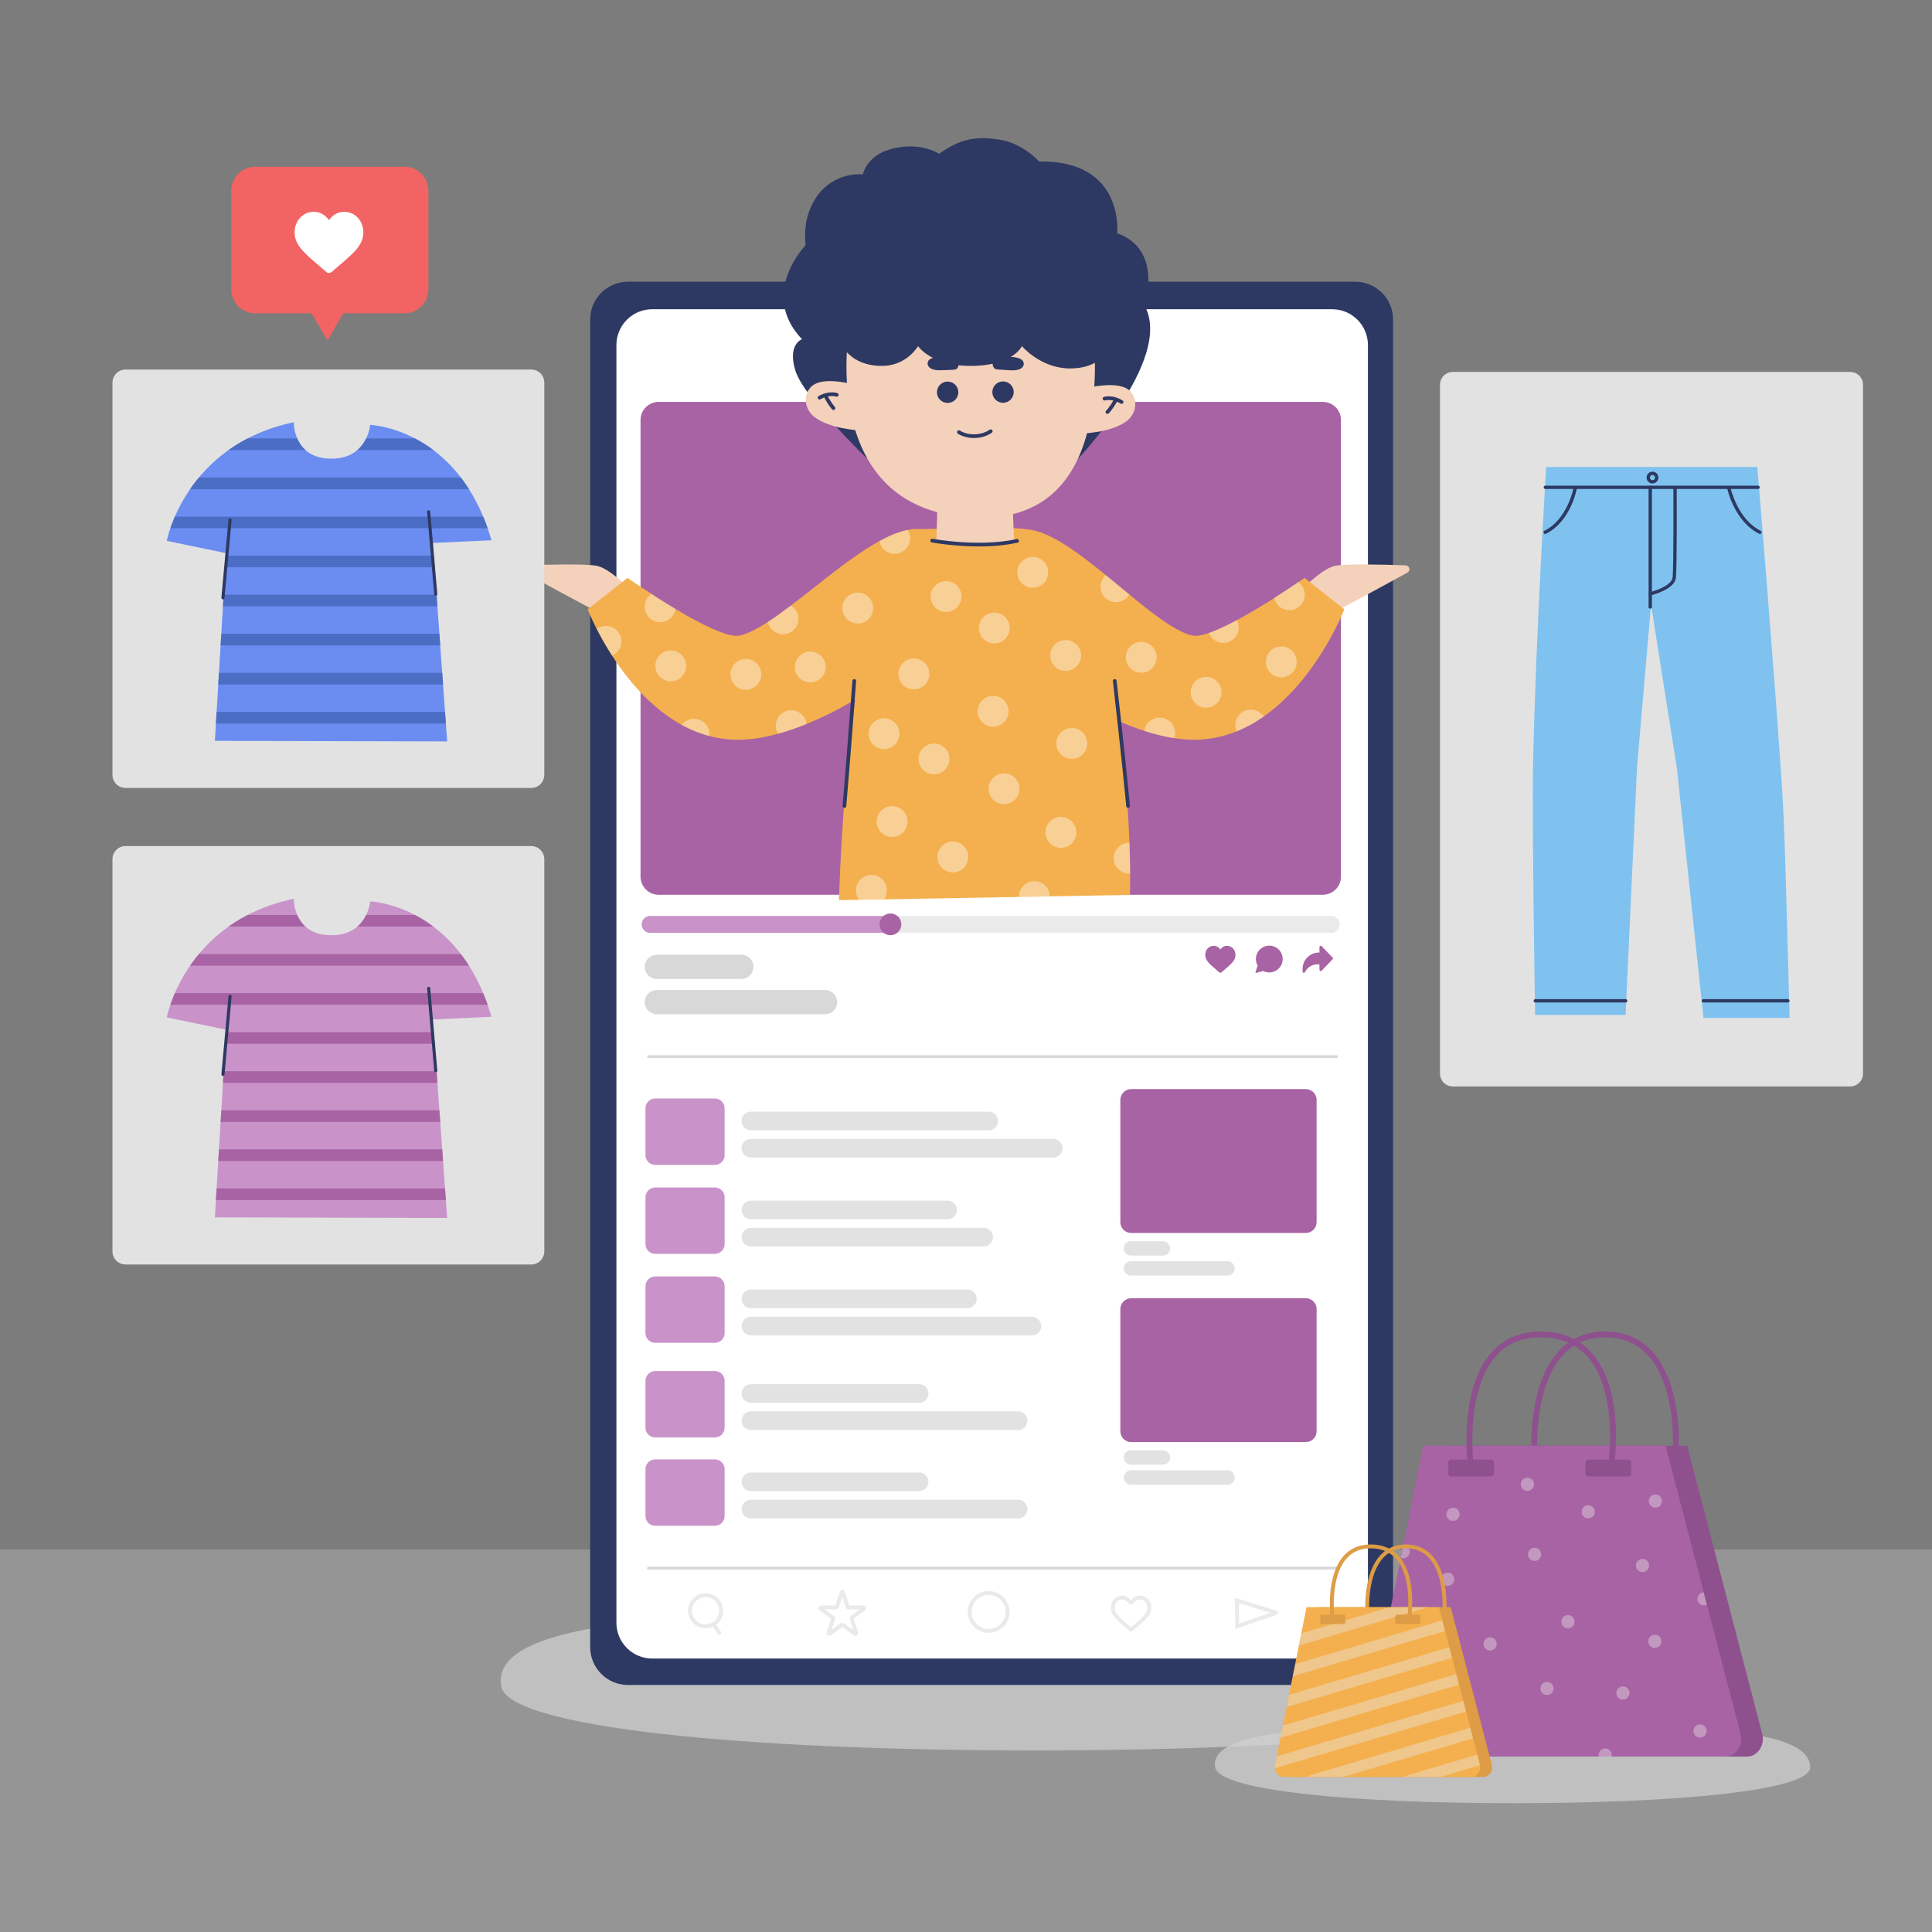 <?xml version="1.0" encoding="utf-8"?>
<!-- Generator: Adobe Illustrator 27.5.0, SVG Export Plug-In . SVG Version: 6.00 Build 0)  -->
<svg version="1.1" xmlns="http://www.w3.org/2000/svg" xmlns:xlink="http://www.w3.org/1999/xlink" x="0px" y="0px"
	 viewBox="0 0 500 500" style="enable-background:new 0 0 500 500;" xml:space="preserve">
<rect x="0" y="0" width="500" height="500" fill="#333333" stroke="none"/>
<g id="BACKGROUND">
	<rect style="opacity:0.4;fill:#E8E8E8;" width="500" height="500"/>
</g>
<g id="OBJECTS">
	<g>
		<g style="opacity:0.3;">
			<rect y="401" style="fill:#D1D1D1;" width="500" height="99"/>
		</g>
		<g>
			<g>
				<g>
					<polygon style="fill:#F26363;" points="79.584,79.295 84.768,88.154 90.064,78.921 					"/>
				</g>
				<g>
					<path style="fill:#F26363;" d="M104.695,81.079h-38.67c-3.411,0-6.177-2.765-6.177-6.177V49.333
						c0-3.411,2.765-6.177,6.177-6.177h38.67c3.411,0,6.177,2.765,6.177,6.177v25.569C110.871,78.313,108.106,81.079,104.695,81.079
						z"/>
				</g>
				<g>
					<path style="fill:#FFFFFF;" d="M92.623,56.366c-0.921-0.999-2.185-1.549-3.559-1.549c-1.027,0-1.968,0.325-2.796,0.965
						c-0.418,0.323-0.797,0.719-1.13,1.18c-0.334-0.461-0.712-0.857-1.13-1.18c-0.828-0.64-1.769-0.965-2.796-0.965
						c-1.374,0-2.638,0.55-3.559,1.549c-0.91,0.987-1.411,2.336-1.411,3.798c0,1.505,0.561,2.882,1.765,4.335
						c1.077,1.299,2.625,2.619,4.417,4.146c0.612,0.522,1.306,1.113,2.026,1.743c0.19,0.167,0.434,0.258,0.688,0.258
						c0.253,0,0.497-0.092,0.688-0.258c0.72-0.63,1.415-1.222,2.027-1.743c1.792-1.527,3.34-2.846,4.417-4.146
						c1.204-1.453,1.765-2.83,1.765-4.335C94.035,58.702,93.533,57.353,92.623,56.366z"/>
				</g>
			</g>
			<g>
				<g style="opacity:0.72;">
					<path style="fill:#D1D1D1;" d="M405.551,436.389c0,10.75-61.751,16.616-137.925,16.616c-76.174,0-136.109-6.02-137.925-16.616
						c-3.337-19.465,61.751-19.465,137.925-19.465C343.8,416.924,405.551,416.924,405.551,436.389z"/>
				</g>
				<g>
					<g>
						<g>
							<g>
								<path style="fill:#2D3962;" d="M350.743,436.067H162.519c-5.402,0-9.782-4.38-9.782-9.782V82.69
									c0-5.402,4.38-9.782,9.782-9.782h188.223c5.402,0,9.782,4.38,9.782,9.782v343.596
									C360.525,431.688,356.145,436.067,350.743,436.067z"/>
							</g>
							<g>
								<path style="fill:#FFFFFF;" d="M344.743,429.232H168.802c-5.123,0-9.276-4.153-9.276-9.276V89.303
									c0-5.123,4.153-9.276,9.276-9.276h175.942c5.123,0,9.276,4.153,9.276,9.276v330.652
									C354.02,425.078,349.867,429.232,344.743,429.232z"/>
							</g>
						</g>
						<g>
							<g>
								<path style="fill:#EAEAEA;" d="M344.52,241.429H168.26c-1.21,0-2.19-0.981-2.19-2.19l0,0c0-1.21,0.981-2.19,2.19-2.19
									H344.52c1.21,0,2.19,0.981,2.19,2.19l0,0C346.71,240.448,345.729,241.429,344.52,241.429z"/>
							</g>
							<g>
								<path style="fill:#C993C9;" d="M231.281,241.429H168.26c-1.21,0-2.19-0.981-2.19-2.19l0,0c0-1.21,0.981-2.19,2.19-2.19
									h62.811L231.281,241.429z"/>
							</g>
							<g>
								<path style="fill:#A863A4;" d="M233.262,239.218c0,1.556-1.261,2.817-2.817,2.817s-2.817-1.261-2.817-2.817
									c0-1.556,1.261-2.817,2.817-2.817S233.262,237.662,233.262,239.218z"/>
							</g>
						</g>
						<g>
							<g>
								<path style="fill:#D8D8D8;" d="M191.872,253.341h-21.886c-1.728,0-3.129-1.401-3.129-3.129l0,0
									c0-1.728,1.401-3.129,3.129-3.129h21.886c1.728,0,3.129,1.401,3.129,3.129l0,0C195,251.94,193.6,253.341,191.872,253.341z"
									/>
							</g>
							<g>
								<path style="fill:#D8D8D8;" d="M213.527,262.486h-43.541c-1.728,0-3.129-1.401-3.129-3.129l0,0
									c0-1.728,1.401-3.129,3.129-3.129h43.541c1.728,0,3.129,1.401,3.129,3.129l0,0
									C216.655,261.085,215.255,262.486,213.527,262.486z"/>
							</g>
						</g>
						<g>
							<g>
								<g>
									<path style="fill:#C993C9;" d="M185.002,301.48h-15.424c-1.397,0-2.529-1.132-2.529-2.529v-12.128
										c0-1.397,1.132-2.529,2.529-2.529h15.424c1.397,0,2.529,1.132,2.529,2.529v12.128
										C187.531,300.347,186.399,301.48,185.002,301.48z"/>
								</g>
								<g>
									<path style="fill:#E2E2E2;" d="M255.89,292.518h-61.567c-1.332,0-2.412-1.08-2.412-2.412v0c0-1.332,1.08-2.412,2.412-2.412
										h61.567c1.332,0,2.412,1.08,2.412,2.412v0C258.302,291.438,257.222,292.518,255.89,292.518z"/>
								</g>
								<g>
									<path style="fill:#E2E2E2;" d="M272.583,299.567h-78.26c-1.332,0-2.412-1.08-2.412-2.412l0,0
										c0-1.332,1.08-2.412,2.412-2.412h78.26c1.332,0,2.412,1.08,2.412,2.412l0,0
										C274.995,298.487,273.915,299.567,272.583,299.567z"/>
								</g>
							</g>
							<g>
								<g>
									<path style="fill:#C993C9;" d="M185.002,324.502h-15.424c-1.397,0-2.529-1.132-2.529-2.529v-12.128
										c0-1.397,1.132-2.529,2.529-2.529h15.424c1.397,0,2.529,1.132,2.529,2.529v12.128
										C187.531,323.37,186.399,324.502,185.002,324.502z"/>
								</g>
								<g>
									<path style="fill:#E2E2E2;" d="M245.26,315.54h-50.937c-1.332,0-2.412-1.08-2.412-2.412l0,0
										c0-1.332,1.08-2.412,2.412-2.412h50.937c1.332,0,2.412,1.08,2.412,2.412l0,0C247.672,314.46,246.592,315.54,245.26,315.54z
										"/>
								</g>
								<g>
									<path style="fill:#E2E2E2;" d="M254.564,322.589h-60.241c-1.332,0-2.412-1.08-2.412-2.412l0,0
										c0-1.332,1.08-2.412,2.412-2.412h60.241c1.332,0,2.412,1.08,2.412,2.412l0,0
										C256.976,321.509,255.896,322.589,254.564,322.589z"/>
								</g>
							</g>
							<g>
								<g>
									<path style="fill:#C993C9;" d="M185.002,347.524h-15.424c-1.397,0-2.529-1.132-2.529-2.529v-12.128
										c0-1.397,1.132-2.529,2.529-2.529h15.424c1.397,0,2.529,1.132,2.529,2.529v12.128
										C187.531,346.392,186.399,347.524,185.002,347.524z"/>
								</g>
								<g>
									<path style="fill:#E2E2E2;" d="M250.353,338.562h-56.03c-1.332,0-2.412-1.08-2.412-2.412l0,0
										c0-1.332,1.08-2.412,2.412-2.412h56.03c1.332,0,2.412,1.08,2.412,2.412l0,0
										C252.765,337.482,251.685,338.562,250.353,338.562z"/>
								</g>
								<g>
									<path style="fill:#E2E2E2;" d="M267.046,345.611h-72.723c-1.332,0-2.412-1.08-2.412-2.412l0,0
										c0-1.332,1.08-2.412,2.412-2.412h72.723c1.332,0,2.412,1.08,2.412,2.412l0,0
										C269.458,344.532,268.378,345.611,267.046,345.611z"/>
								</g>
							</g>
							<g>
								<g>
									<path style="fill:#C993C9;" d="M185.002,372.008h-15.424c-1.397,0-2.529-1.132-2.529-2.529v-12.128
										c0-1.397,1.132-2.529,2.529-2.529h15.424c1.397,0,2.529,1.132,2.529,2.529v12.128
										C187.531,370.875,186.399,372.008,185.002,372.008z"/>
								</g>
								<g>
									<path style="fill:#E2E2E2;" d="M237.871,363.046h-43.548c-1.332,0-2.412-1.08-2.412-2.412l0,0
										c0-1.332,1.08-2.412,2.412-2.412h43.548c1.332,0,2.412,1.08,2.412,2.412l0,0
										C240.283,361.966,239.203,363.046,237.871,363.046z"/>
								</g>
								<g>
									<path style="fill:#E2E2E2;" d="M263.495,370.095h-69.172c-1.332,0-2.412-1.08-2.412-2.412l0,0
										c0-1.332,1.08-2.412,2.412-2.412h69.172c1.332,0,2.412,1.08,2.412,2.412l0,0
										C265.907,369.015,264.827,370.095,263.495,370.095z"/>
								</g>
							</g>
							<g>
								<g>
									<path style="fill:#C993C9;" d="M185.002,394.872h-15.424c-1.397,0-2.529-1.132-2.529-2.529v-12.128
										c0-1.397,1.132-2.529,2.529-2.529h15.424c1.397,0,2.529,1.132,2.529,2.529v12.128
										C187.531,393.74,186.399,394.872,185.002,394.872z"/>
								</g>
								<g>
									<path style="fill:#E2E2E2;" d="M237.871,385.91h-43.548c-1.332,0-2.412-1.08-2.412-2.412l0,0
										c0-1.332,1.08-2.412,2.412-2.412h43.548c1.332,0,2.412,1.08,2.412,2.412l0,0
										C240.283,384.831,239.203,385.91,237.871,385.91z"/>
								</g>
								<g>
									<path style="fill:#E2E2E2;" d="M263.495,392.96h-69.172c-1.332,0-2.412-1.08-2.412-2.412l0,0
										c0-1.332,1.08-2.412,2.412-2.412h69.172c1.332,0,2.412,1.08,2.412,2.412l0,0C265.907,391.88,264.827,392.96,263.495,392.96
										z"/>
								</g>
							</g>
						</g>
						<g>
							<g>
								<path style="fill:#A863A4;" d="M337.929,319.094h-45.175c-1.551,0-2.808-1.257-2.808-2.808v-31.622
									c0-1.551,1.257-2.808,2.808-2.808h45.175c1.551,0,2.808,1.257,2.808,2.808v31.622
									C340.737,317.837,339.48,319.094,337.929,319.094z"/>
							</g>
							<g>
								<path style="fill:#E2E2E2;" d="M300.967,324.948h-8.291c-1.027,0-1.86-0.833-1.86-1.86l0,0c0-1.027,0.833-1.86,1.86-1.86
									h8.291c1.027,0,1.86,0.833,1.86,1.86l0,0C302.827,324.116,301.994,324.948,300.967,324.948z"/>
							</g>
							<g>
								<path style="fill:#E2E2E2;" d="M317.684,330.126h-25.008c-1.027,0-1.86-0.833-1.86-1.86l0,0c0-1.027,0.833-1.86,1.86-1.86
									h25.008c1.027,0,1.86,0.833,1.86,1.86l0,0C319.544,329.293,318.711,330.126,317.684,330.126z"/>
							</g>
							<g>
								<path style="fill:#A863A4;" d="M337.929,373.216h-45.175c-1.551,0-2.808-1.257-2.808-2.808v-31.622
									c0-1.551,1.257-2.808,2.808-2.808h45.175c1.551,0,2.808,1.257,2.808,2.808v31.622
									C340.737,371.959,339.48,373.216,337.929,373.216z"/>
							</g>
							<g>
								<path style="fill:#E2E2E2;" d="M300.967,379.071h-8.291c-1.027,0-1.86-0.833-1.86-1.86l0,0c0-1.027,0.833-1.86,1.86-1.86
									h8.291c1.027,0,1.86,0.833,1.86,1.86l0,0C302.827,378.238,301.994,379.071,300.967,379.071z"/>
							</g>
							<g>
								<path style="fill:#E2E2E2;" d="M317.684,384.248h-25.008c-1.027,0-1.86-0.833-1.86-1.86l0,0c0-1.027,0.833-1.86,1.86-1.86
									h25.008c1.027,0,1.86,0.833,1.86,1.86l0,0C319.544,383.415,318.711,384.248,317.684,384.248z"/>
							</g>
						</g>
						<g>
							<path style="fill:#A863A4;" d="M342.354,231.556h-171.9c-2.585,0-4.681-2.096-4.681-4.681V108.694
								c0-2.585,2.096-4.681,4.681-4.681h171.9c2.585,0,4.681,2.096,4.681,4.681v118.182
								C347.035,229.46,344.939,231.556,342.354,231.556z"/>
						</g>
						<g>
							<g>
								<path style="fill:#A863A4;" d="M319.122,245.461c-0.405-0.439-0.96-0.681-1.564-0.681c-0.452,0-0.865,0.143-1.229,0.424
									c-0.184,0.142-0.35,0.316-0.497,0.519c-0.147-0.203-0.313-0.377-0.497-0.519c-0.364-0.281-0.777-0.424-1.229-0.424
									c-0.604,0-1.16,0.242-1.565,0.681c-0.4,0.434-0.62,1.027-0.62,1.67c0,0.661,0.246,1.267,0.776,1.906
									c0.474,0.571,1.154,1.151,1.942,1.823c0.269,0.229,0.574,0.489,0.891,0.766c0.084,0.073,0.191,0.114,0.302,0.114
									c0.111,0,0.219-0.04,0.302-0.114c0.317-0.277,0.622-0.537,0.891-0.766c0.788-0.671,1.468-1.251,1.942-1.823
									c0.529-0.639,0.776-1.244,0.776-1.906C319.743,246.488,319.522,245.895,319.122,245.461z"/>
							</g>
							<g>
								<path style="fill:#A863A4;" d="M328.492,244.733c-1.912,0-3.468,1.556-3.468,3.468c0,0.605,0.158,1.199,0.458,1.722
									l-0.57,1.709c-0.014,0.041-0.004,0.086,0.026,0.118c0.023,0.024,0.054,0.037,0.086,0.037c0.01,0,0.02-0.001,0.03-0.004
									l1.865-0.491c0.485,0.247,1.027,0.377,1.573,0.377c1.912,0,3.468-1.556,3.468-3.468
									C331.96,246.288,330.404,244.733,328.492,244.733z"/>
							</g>
							<g>
								<path style="fill:#A863A4;" d="M337.102,250.772v0.655c0,0.152,0.104,0.284,0.252,0.318c0.025,0.006,0.05,0.009,0.075,0.009
									c0.122,0,0.237-0.068,0.293-0.181l0.006-0.011c0.614-1.229,1.849-1.992,3.224-1.992h0.519v1.42
									c0,0.134,0.081,0.254,0.205,0.304c0.123,0.051,0.266,0.02,0.358-0.076l2.84-2.949c0.122-0.127,0.122-0.328,0-0.455
									l-2.84-2.949c-0.092-0.096-0.234-0.127-0.358-0.076c-0.124,0.05-0.205,0.17-0.205,0.304v1.42h-0.109
									C339.013,246.512,337.102,248.423,337.102,250.772z"/>
							</g>
						</g>
						<g>
							<path style="fill:#D8D8D8;" d="M345.869,273.839H167.826c-0.207,0-0.375-0.168-0.375-0.375c0-0.207,0.168-0.375,0.375-0.375
								h178.043c0.207,0,0.375,0.168,0.375,0.375C346.244,273.671,346.076,273.839,345.869,273.839z"/>
						</g>
						<g>
							<path style="fill:#D8D8D8;" d="M345.869,406.219H167.826c-0.207,0-0.375-0.168-0.375-0.375c0-0.207,0.168-0.375,0.375-0.375
								h178.043c0.207,0,0.375,0.168,0.375,0.375C346.244,406.051,346.076,406.219,345.869,406.219z"/>
						</g>
						<g>
							<g>
								<path style="fill:#EAEAEA;" d="M295.025,413.936c0.526,0,1.008,0.209,1.358,0.589c0.365,0.395,0.565,0.948,0.565,1.556
									c0,0.648-0.249,1.237-0.808,1.911c-0.578,0.698-1.458,1.447-2.492,2.329c-0.286,0.244-0.602,0.513-0.932,0.799
									c-0.334-0.289-0.654-0.562-0.948-0.813c-1.019-0.868-1.898-1.618-2.477-2.315c-0.559-0.674-0.808-1.264-0.808-1.912
									c0-0.608,0.201-1.16,0.565-1.556c0.35-0.38,0.832-0.589,1.358-0.589c0.383,0,0.72,0.117,1.032,0.359
									c0.17,0.131,0.326,0.296,0.466,0.489c0.188,0.26,0.489,0.414,0.81,0.414c0.321,0,0.622-0.154,0.81-0.414
									c0.14-0.193,0.297-0.358,0.466-0.489C294.304,414.054,294.642,413.936,295.025,413.936 M295.025,412.936
									c-0.604,0-1.157,0.191-1.644,0.568c-0.246,0.19-0.468,0.423-0.665,0.694c-0.196-0.271-0.419-0.504-0.665-0.694
									c-0.487-0.377-1.04-0.568-1.644-0.568c-0.808,0-1.552,0.324-2.093,0.911c-0.535,0.581-0.83,1.374-0.83,2.234
									c0,0.885,0.33,1.695,1.038,2.55c0.633,0.764,1.544,1.54,2.598,2.438c0.36,0.307,0.768,0.655,1.192,1.025
									c0.112,0.098,0.255,0.152,0.404,0.152c0.149,0,0.293-0.054,0.404-0.152c0.424-0.371,0.832-0.718,1.192-1.025
									c1.054-0.898,1.964-1.674,2.598-2.438c0.708-0.854,1.038-1.664,1.038-2.549c0-0.86-0.295-1.653-0.83-2.234
									C296.576,413.26,295.833,412.936,295.025,412.936L295.025,412.936z"/>
							</g>
							<g>
								<path style="fill:#EAEAEA;" d="M255.858,412.763c2.427,0,4.401,1.974,4.401,4.401s-1.974,4.401-4.401,4.401
									c-2.427,0-4.401-1.974-4.401-4.401S253.431,412.763,255.858,412.763 M255.858,411.763c-2.983,0-5.401,2.418-5.401,5.401
									c0,2.983,2.418,5.401,5.401,5.401c2.983,0,5.401-2.418,5.401-5.401C261.259,414.181,258.841,411.763,255.858,411.763
									L255.858,411.763z"/>
							</g>
							<g>
								<path style="fill:#EAEAEA;" d="M221.387,423.34c-0.143,0-0.286-0.045-0.408-0.133l-2.986-2.17l-2.984,2.169
									c-0.247,0.179-0.576,0.178-0.821-0.001c-0.244-0.179-0.345-0.491-0.252-0.778l1.14-3.509l-2.985-2.169
									c-0.245-0.178-0.347-0.491-0.253-0.779c0.094-0.288,0.36-0.481,0.663-0.481h3.689l1.14-3.508
									c0.093-0.287,0.359-0.482,0.662-0.482c0.001,0,0.001,0,0.001,0c0.303,0,0.569,0.194,0.663,0.482l0,0l1.14,3.508h3.69
									c0.303,0,0.569,0.193,0.663,0.481c0.094,0.288-0.008,0.601-0.252,0.779l-2.985,2.169l1.14,3.509
									c0.093,0.287-0.008,0.601-0.252,0.778C221.675,423.295,221.531,423.34,221.387,423.34z M213.433,416.489l2.409,1.75
									c0.246,0.181,0.346,0.493,0.253,0.779l-0.92,2.831l2.408-1.75c0.247-0.178,0.575-0.177,0.818-0.001l2.409,1.751l-0.92-2.831
									c-0.093-0.287,0.008-0.6,0.252-0.778l2.41-1.751h-2.977c-0.303,0-0.569-0.193-0.663-0.481l-0.92-2.83l-0.92,2.83
									c-0.092,0.287-0.358,0.481-0.663,0.481H213.433z M216.122,415.698c-0.001,0.001-0.001,0.002-0.001,0.003L216.122,415.698z
									 M219.864,415.699h0.01H219.864z"/>
							</g>
							<g>
								<path style="fill:#EAEAEA;" d="M320.61,414.89l8.15,2.513l-8.07,2.758L320.61,414.89 M319.589,413.529l0.121,8.023
									l10.636-3.634c0.519-0.177,0.508-0.915-0.016-1.077L319.589,413.529L319.589,413.529z"/>
							</g>
							<g>
								<g>
									<path style="fill:#EAEAEA;" d="M182.609,421.404c-2.499,0-4.532-2.033-4.532-4.532s2.033-4.532,4.532-4.532
										c2.499,0,4.532,2.033,4.532,4.532S185.108,421.404,182.609,421.404z M182.609,413.339c-1.948,0-3.532,1.585-3.532,3.532
										s1.584,3.532,3.532,3.532c1.948,0,3.532-1.585,3.532-3.532S184.557,413.339,182.609,413.339z"/>
								</g>
								<g>
									<path style="fill:#EAEAEA;" d="M186.167,423.053c-0.161,0-0.319-0.077-0.416-0.221l-1.509-2.246
										c-0.154-0.229-0.093-0.54,0.136-0.694c0.229-0.155,0.539-0.094,0.694,0.136l1.509,2.246
										c0.154,0.229,0.093,0.54-0.136,0.694C186.36,423.026,186.263,423.053,186.167,423.053z"/>
								</g>
							</g>
						</g>
					</g>
					<g>
						<g>
							<g>
								<path style="fill:#F4D1BB;" d="M335.878,154.821c-0.319-0.399-0.291-0.973,0.066-1.339c1.681-1.73,6.418-6.365,9.532-7.032
									c2.747-0.589,12.794-0.335,18.291-0.143c1.029,0.036,1.357,1.403,0.454,1.898c-4.449,2.435-12.363,6.755-16.001,8.67
									c-3.486,1.835-5.622,3.056-6.655,3.664c-0.435,0.256-0.99,0.154-1.305-0.24L335.878,154.821z"/>
							</g>
							<g>
								<path style="fill:#F4D1BB;" d="M164.122,154.821c0.319-0.399,0.291-0.973-0.066-1.339c-1.681-1.73-6.418-6.365-9.532-7.032
									c-2.747-0.589-12.794-0.335-18.291-0.143c-1.029,0.036-1.357,1.403-0.454,1.898c4.449,2.435,12.364,6.755,16.002,8.67
									c3.486,1.835,5.622,3.056,6.655,3.664c0.435,0.256,0.99,0.154,1.305-0.24L164.122,154.821z"/>
							</g>
							<g>
								<path style="fill:#F4B04E;" d="M337.598,149.552c0,0-23.07,16.285-29.041,14.928c-10.593-2.408-30.899-26.967-42.945-27.483
									c-0.29-0.073-0.577-0.131-0.861-0.157c-7.05-0.659-20.359,0.041-26.395,0.104c-13.009-1.419-35.501,24.943-46.913,27.536
									c-5.971,1.357-29.041-14.928-29.041-14.928l-10.314,8.142c0,0,12.342,31.932,36.906,33.686
									c11.939,0.852,26.038-6.573,32.333-10.332c-1.874,13.303-3.461,30.273-4.213,51.915l75.312-1.366
									c0,0,0.719-21.283-3.187-45.087c6.586,2.887,14.566,5.385,21.767,4.871c24.564-1.754,36.906-33.686,36.906-33.686
									L337.598,149.552z"/>
							</g>
							<g>
								<path style="fill:#2D3962;" d="M291.948,209.078c-0.245,0-0.454-0.187-0.478-0.436c-1.13-12.023-3.43-32.164-3.452-32.366
									c-0.03-0.264,0.159-0.502,0.423-0.533c0.261-0.024,0.503,0.16,0.532,0.423c0.023,0.202,2.324,20.352,3.454,32.385
									c0.025,0.265-0.169,0.499-0.434,0.524C291.978,209.077,291.964,209.078,291.948,209.078z"/>
							</g>
							<g>
								<path style="fill:#2D3962;" d="M218.539,209.078c-0.014,0-0.028,0-0.042-0.002c-0.265-0.023-0.46-0.256-0.438-0.521
									c1.049-12.085,2.528-32.168,2.544-32.369c0.02-0.265,0.261-0.461,0.515-0.444c0.265,0.02,0.464,0.25,0.444,0.515
									c-0.015,0.202-1.495,20.291-2.544,32.382C218.996,208.889,218.786,209.078,218.539,209.078z"/>
							</g>
							<g>
								<defs>
									<path id="SVGID_1_" d="M337.598,149.552c0,0-23.07,16.285-29.041,14.928c-10.593-2.408-30.899-26.967-42.945-27.483
										c-0.29-0.073-0.577-0.131-0.861-0.157c-7.05-0.659-20.359,0.041-26.395,0.104c-13.009-1.419-35.501,24.943-46.913,27.536
										c-5.971,1.357-29.041-14.928-29.041-14.928l-10.314,8.142c0,0,12.342,31.932,36.906,33.686
										c11.939,0.852,26.038-6.573,32.333-10.332c-1.874,13.303-3.461,30.273-4.213,51.915l75.312-1.366
										c0,0,0.719-21.283-3.187-45.087c6.586,2.887,14.566,5.385,21.767,4.871c24.564-1.754,36.906-33.686,36.906-33.686
										L337.598,149.552z"/>
								</defs>
								<clipPath id="SVGID_00000060014016275250315800000015585762253640661126_">
									<use xlink:href="#SVGID_1_"  style="overflow:visible;"/>
								</clipPath>
								<g style="opacity:0.4;clip-path:url(#SVGID_00000060014016275250315800000015585762253640661126_);">
									<g>
										<path style="fill:#FFFFFF;" d="M160.812,165.985c0,2.206-1.788,3.994-3.994,3.994c-2.206,0-3.994-1.788-3.994-3.994
											c0-2.206,1.788-3.994,3.994-3.994C159.024,161.991,160.812,163.779,160.812,165.985z"/>
									</g>
									<g>
										<path style="fill:#FFFFFF;" d="M174.836,157.034c0,2.206-1.788,3.994-3.994,3.994c-2.206,0-3.994-1.788-3.994-3.994
											s1.788-3.994,3.994-3.994C173.048,153.04,174.836,154.828,174.836,157.034z"/>
									</g>
									<g>
										<path style="fill:#FFFFFF;" d="M177.582,172.325c0,2.206-1.788,3.994-3.994,3.994c-2.206,0-3.994-1.788-3.994-3.994
											c0-2.206,1.788-3.994,3.994-3.994C175.794,168.331,177.582,170.12,177.582,172.325z"/>
									</g>
									<g>
										<path style="fill:#FFFFFF;" d="M197.028,174.53c0,2.206-1.788,3.994-3.994,3.994c-2.206,0-3.994-1.788-3.994-3.994
											c0-2.206,1.788-3.994,3.994-3.994C195.24,170.536,197.028,172.324,197.028,174.53z"/>
									</g>
									<g>
										<path style="fill:#FFFFFF;" d="M183.602,190.018c0,2.206-1.788,3.994-3.994,3.994c-2.206,0-3.994-1.788-3.994-3.994
											c0-2.206,1.788-3.994,3.994-3.994C181.814,186.024,183.602,187.812,183.602,190.018z"/>
									</g>
									<g>
										<path style="fill:#FFFFFF;" d="M208.754,187.807c0,2.206-1.788,3.994-3.994,3.994c-2.206,0-3.994-1.788-3.994-3.994
											c0-2.206,1.788-3.994,3.994-3.994C206.966,183.813,208.754,185.602,208.754,187.807z"/>
									</g>
									<g>
										<path style="fill:#FFFFFF;" d="M206.632,160.154c0,2.206-1.788,3.994-3.994,3.994c-2.206,0-3.994-1.788-3.994-3.994
											c0-2.206,1.788-3.994,3.994-3.994C204.843,156.16,206.632,157.948,206.632,160.154z"/>
									</g>
									<g>
										<path style="fill:#FFFFFF;" d="M225.977,157.37c0,2.206-1.788,3.994-3.994,3.994c-2.206,0-3.994-1.788-3.994-3.994
											c0-2.206,1.788-3.994,3.994-3.994C224.189,153.376,225.977,155.165,225.977,157.37z"/>
									</g>
									<g>
										<path style="fill:#FFFFFF;" d="M213.697,172.628c0,2.206-1.788,3.994-3.994,3.994c-2.206,0-3.994-1.788-3.994-3.994
											c0-2.206,1.788-3.994,3.994-3.994C211.909,168.634,213.697,170.423,213.697,172.628z"/>
									</g>
									<g>
										<path style="fill:#FFFFFF;" d="M248.831,154.387c0,2.206-1.788,3.994-3.994,3.994c-2.206,0-3.994-1.788-3.994-3.994
											c0-2.206,1.788-3.994,3.994-3.994C247.043,150.394,248.831,152.182,248.831,154.387z"/>
									</g>
									<g>
										<path style="fill:#FFFFFF;" d="M235.532,139.339c0,2.206-1.788,3.994-3.994,3.994c-2.206,0-3.994-1.788-3.994-3.994
											c0-2.206,1.788-3.994,3.994-3.994C233.744,135.346,235.532,137.134,235.532,139.339z"/>
									</g>
									<g>
										<path style="fill:#FFFFFF;" d="M240.507,174.417c0,2.206-1.788,3.994-3.994,3.994c-2.206,0-3.994-1.788-3.994-3.994
											s1.788-3.994,3.994-3.994C238.719,170.423,240.507,172.211,240.507,174.417z"/>
									</g>
									<g>
										<path style="fill:#FFFFFF;" d="M232.781,189.869c0,2.206-1.788,3.994-3.994,3.994c-2.206,0-3.994-1.788-3.994-3.994
											c0-2.206,1.788-3.994,3.994-3.994C230.993,185.875,232.781,187.663,232.781,189.869z"/>
									</g>
									<g>
										<path style="fill:#FFFFFF;" d="M245.707,196.406c0,2.206-1.788,3.994-3.994,3.994c-2.206,0-3.994-1.788-3.994-3.994
											c0-2.206,1.788-3.994,3.994-3.994C243.919,192.412,245.707,194.201,245.707,196.406z"/>
									</g>
									<g>
										<path style="fill:#FFFFFF;" d="M261.01,184.074c0,2.206-1.788,3.994-3.994,3.994c-2.206,0-3.994-1.788-3.994-3.994
											c0-2.206,1.788-3.994,3.994-3.994C259.222,180.081,261.01,181.869,261.01,184.074z"/>
									</g>
									<g>
										<path style="fill:#FFFFFF;" d="M261.307,162.531c0,2.206-1.788,3.994-3.994,3.994c-2.206,0-3.994-1.788-3.994-3.994
											c0-2.206,1.788-3.994,3.994-3.994C259.519,158.537,261.307,160.325,261.307,162.531z"/>
									</g>
									<g>
										<path style="fill:#FFFFFF;" d="M279.788,169.641c0,2.206-1.788,3.994-3.994,3.994c-2.206,0-3.994-1.788-3.994-3.994
											c0-2.206,1.788-3.994,3.994-3.994C278,165.647,279.788,167.435,279.788,169.641z"/>
									</g>
									<g>
										<path style="fill:#FFFFFF;" d="M292.805,151.834c0,2.206-1.788,3.994-3.994,3.994c-2.206,0-3.994-1.788-3.994-3.994
											c0-2.206,1.788-3.994,3.994-3.994C291.017,147.84,292.805,149.628,292.805,151.834z"/>
									</g>
									<g>
										<path style="fill:#FFFFFF;" d="M299.342,170.108c0,2.206-1.788,3.994-3.994,3.994c-2.206,0-3.994-1.788-3.994-3.994
											c0-2.206,1.788-3.994,3.994-3.994C297.554,166.115,299.342,167.903,299.342,170.108z"/>
									</g>
									<g>
										<path style="fill:#FFFFFF;" d="M304.097,189.72c0,2.206-1.788,3.994-3.994,3.994c-2.206,0-3.994-1.788-3.994-3.994
											c0-2.206,1.788-3.994,3.994-3.994C302.309,185.727,304.097,187.515,304.097,189.72z"/>
									</g>
									<g>
										<path style="fill:#FFFFFF;" d="M316.132,179.171c0,2.206-1.788,3.994-3.994,3.994c-2.206,0-3.994-1.788-3.994-3.994
											c0-2.206,1.788-3.994,3.994-3.994C314.343,175.178,316.132,176.966,316.132,179.171z"/>
									</g>
									<g>
										<path style="fill:#FFFFFF;" d="M320.589,162.383c0,2.206-1.788,3.994-3.994,3.994c-2.206,0-3.994-1.788-3.994-3.994
											c0-2.206,1.788-3.994,3.994-3.994C318.801,158.389,320.589,160.177,320.589,162.383z"/>
									</g>
									<g>
										<path style="fill:#FFFFFF;" d="M335.595,171.297c0,2.206-1.788,3.994-3.994,3.994c-2.206,0-3.994-1.788-3.994-3.994
											c0-2.206,1.788-3.994,3.994-3.994C333.807,167.303,335.595,169.091,335.595,171.297z"/>
									</g>
									<g>
										<path style="fill:#FFFFFF;" d="M337.675,153.914c0,2.206-1.788,3.994-3.994,3.994c-2.206,0-3.994-1.788-3.994-3.994
											c0-2.206,1.788-3.994,3.994-3.994C335.887,149.92,337.675,151.708,337.675,153.914z"/>
									</g>
									<g>
										<path style="fill:#FFFFFF;" d="M327.72,187.64c0,2.206-1.788,3.994-3.994,3.994c-2.206,0-3.994-1.788-3.994-3.994
											c0-2.206,1.788-3.994,3.994-3.994C325.932,183.646,327.72,185.434,327.72,187.64z"/>
									</g>
									<g>
										<path style="fill:#FFFFFF;" d="M281.365,192.395c0,2.206-1.788,3.994-3.994,3.994c-2.206,0-3.994-1.788-3.994-3.994
											c0-2.206,1.788-3.994,3.994-3.994C279.577,188.401,281.365,190.189,281.365,192.395z"/>
									</g>
									<g>
										<path style="fill:#FFFFFF;" d="M263.833,204.132c0,2.206-1.788,3.994-3.994,3.994c-2.206,0-3.994-1.788-3.994-3.994
											c0-2.206,1.788-3.994,3.994-3.994C262.045,200.138,263.833,201.926,263.833,204.132z"/>
									</g>
									<g>
										<path style="fill:#FFFFFF;" d="M234.861,212.601c0,2.206-1.788,3.994-3.994,3.994c-2.206,0-3.994-1.788-3.994-3.994
											c0-2.206,1.788-3.994,3.994-3.994C233.073,208.607,234.861,210.395,234.861,212.601z"/>
									</g>
									<g>
										<path style="fill:#FFFFFF;" d="M229.512,230.43c0,2.206-1.788,3.994-3.994,3.994s-3.994-1.788-3.994-3.994
											c0-2.206,1.788-3.994,3.994-3.994S229.512,228.224,229.512,230.43z"/>
									</g>
									<g>
										<path style="fill:#FFFFFF;" d="M250.58,221.785c0,2.206-1.788,3.994-3.994,3.994s-3.994-1.788-3.994-3.994
											c0-2.206,1.788-3.994,3.994-3.994S250.58,219.579,250.58,221.785z"/>
									</g>
									<g>
										<path style="fill:#FFFFFF;" d="M271.686,232.026c0,2.206-1.788,3.994-3.994,3.994c-2.206,0-3.994-1.788-3.994-3.994
											s1.788-3.994,3.994-3.994C269.898,228.032,271.686,229.82,271.686,232.026z"/>
									</g>
									<g>
										<path style="fill:#FFFFFF;" d="M278.542,215.424c0,2.206-1.788,3.994-3.994,3.994c-2.206,0-3.994-1.788-3.994-3.994
											c0-2.206,1.788-3.994,3.994-3.994C276.754,211.43,278.542,213.218,278.542,215.424z"/>
									</g>
									<g>
										<path style="fill:#FFFFFF;" d="M296.222,222.11c0,2.206-1.788,3.994-3.994,3.994c-2.206,0-3.994-1.788-3.994-3.994
											c0-2.206,1.788-3.994,3.994-3.994C294.434,218.116,296.222,219.904,296.222,222.11z"/>
									</g>
									<g>
										<path style="fill:#FFFFFF;" d="M271.262,148.119c0,2.206-1.788,3.994-3.994,3.994c-2.206,0-3.994-1.788-3.994-3.994
											c0-2.206,1.788-3.994,3.994-3.994C269.474,144.125,271.262,145.913,271.262,148.119z"/>
									</g>
									<g>
										<path style="fill:#FFFFFF;" d="M255.81,136.828c0,2.206-1.788,3.994-3.994,3.994c-2.206,0-3.994-1.788-3.994-3.994
											c0-2.206,1.788-3.994,3.994-3.994C254.022,132.834,255.81,134.622,255.81,136.828z"/>
									</g>
								</g>
							</g>
						</g>
						<g>
							<g>
								<path style="fill:#2D3962;" d="M277.848,119.988c0,0,26.197-26.953,18.349-40.922c0,0,4.938-14.442-7.079-18.704
									c0,0,2.017-18.931-20.205-18.574c0,0-4.223-4.783-10.353-5.673c-6.276-0.911-10.156-0.124-15.533,3.696
									c0,0-4.482-3.163-11.986-1.363c-6.79,1.628-7.734,6.68-7.734,6.68s-7.82-0.969-12.453,6.54
									c-1.691,2.741-2.885,6.468-2.372,11.803c0,0-12.184,12.45-0.932,24.311c0,0-3.898,1.388-1.649,8.302
									c2.249,6.914,18.479,22.582,18.479,22.582L277.848,119.988z"/>
							</g>
							<g>
								<path style="fill:#F4D1BB;" d="M254.12,133.964c-40.988,0.023-34.972-44.586-34.476-47.854
									c0.022-0.142,0.037-0.278,0.049-0.422l0.695-8.538c0.265-3.254,2.951-5.779,6.215-5.841l48.77-0.937
									c3.158-0.061,5.882,2.199,6.395,5.316C284.303,91.079,288.298,133.945,254.12,133.964z"/>
							</g>
							<g>
								<circle style="fill:#2D3962;" cx="259.584" cy="101.474" r="2.767"/>
							</g>
							<g>
								<path style="fill:#2D3962;" d="M242.569,100.825c0.38-1.48,1.888-2.372,3.368-1.991c1.48,0.38,2.372,1.888,1.991,3.368
									c-0.38,1.48-1.888,2.372-3.368,1.992C243.08,103.813,242.189,102.305,242.569,100.825z"/>
							</g>
							<g>
								<path style="fill:#2D3962;" d="M252.051,113.359c-1.503,0-2.956-0.383-4.135-1.098c-0.227-0.138-0.299-0.434-0.162-0.661
									c0.138-0.227,0.434-0.3,0.661-0.162c1.137,0.689,2.586,1.028,4.056,0.947c1.368-0.073,2.637-0.481,3.669-1.182
									c0.219-0.149,0.518-0.094,0.668,0.128c0.15,0.22,0.093,0.519-0.127,0.668c-1.178,0.799-2.615,1.265-4.159,1.347
									C252.365,113.355,252.208,113.359,252.051,113.359z"/>
							</g>
							<g>
								<path style="fill:#F4D1BB;" d="M281.365,100.342c3.16-0.597,9.116-1.58,11.353,1.137c1.898,2.305,1.227,5.817-1.271,7.597
									c-4.078,2.906-10.761,3.066-12.77,3.245"/>
							</g>
							<g>
								<g>
									<path style="fill:#2D3962;" d="M290.266,104.518c-0.086,0-0.174-0.023-0.252-0.071c-2.194-1.35-3.999-0.819-4.017-0.814
										c-0.258,0.078-0.524-0.065-0.602-0.319c-0.078-0.254,0.065-0.523,0.318-0.601c0.09-0.028,2.243-0.661,4.804,0.915
										c0.227,0.139,0.297,0.436,0.158,0.662C290.586,104.437,290.427,104.518,290.266,104.518z"/>
								</g>
								<g>
									<path style="fill:#2D3962;" d="M286.599,107.115c-0.122,0-0.244-0.046-0.338-0.139c-0.188-0.187-0.19-0.491-0.004-0.68
										c0.008-0.008,0.855-0.875,1.892-2.647c0.134-0.23,0.432-0.307,0.658-0.172c0.229,0.134,0.306,0.429,0.172,0.658
										c-1.104,1.889-2.001,2.801-2.038,2.839C286.846,107.068,286.723,107.115,286.599,107.115z"/>
								</g>
							</g>
							<g>
								<path style="fill:#F4D1BB;" d="M221.111,99.481c-3.142-0.688-9.067-1.84-11.381,0.812c-1.963,2.249-1.393,5.78,1.053,7.63
									c3.993,3.021,10.669,3.372,12.672,3.609"/>
							</g>
							<g>
								<g>
									<path style="fill:#2D3962;" d="M212.108,103.4c-0.166,0-0.328-0.086-0.417-0.241c-0.133-0.23-0.054-0.524,0.176-0.657
										c2.608-1.503,4.738-0.807,4.827-0.777c0.251,0.085,0.387,0.358,0.301,0.61c-0.085,0.251-0.357,0.387-0.608,0.302
										c-0.08-0.026-1.833-0.573-4.04,0.698C212.273,103.38,212.19,103.4,212.108,103.4z"/>
								</g>
								<g>
									<path style="fill:#2D3962;" d="M215.699,106.101c-0.128,0-0.256-0.051-0.351-0.152c-0.037-0.039-0.906-0.977-1.957-2.896
										c-0.127-0.233-0.042-0.525,0.191-0.653c0.233-0.127,0.525-0.042,0.653,0.191c0.986,1.801,1.807,2.692,1.815,2.7
										c0.181,0.194,0.17,0.499-0.023,0.68C215.935,106.058,215.816,106.101,215.699,106.101z"/>
								</g>
							</g>
							<g>
								<polygon style="fill:#F4D1BB;" points="242.642,129.577 242.321,140.378 248.949,140.473 262.467,140.666 261.995,128.978 
																	"/>
							</g>
							<g>
								<path style="fill:#2D3962;" d="M217.057,87.814c0,0,2.256,7.266,11.855,6.856c2.514-0.107,6.145-1.271,8.69-5.077
									c0,0,3.766,5.629,15.193,5.067c9.657-0.475,11.673-5.089,11.673-5.089s4.742,5.675,12.246,5.782
									c7.504,0.107,9.791-4.318,9.791-4.318l-3.77-27.916l-67.938,7.944L217.057,87.814z"/>
							</g>
							<g>
								<path style="fill:#2D3962;" d="M257.214,92.908c0.767-0.793,2.313-0.737,3.448-0.646c1.064,0.086,2.996,0.17,3.824,0.885
									c0.438,0.378,0.57,0.972,0.389,1.447c-0.251,0.66-0.996,1.037-1.754,1.173c-0.668,0.12-1.374,0.081-2.07,0.042
									c-0.938-0.053-1.875-0.108-2.813-0.196c-0.231-0.022-0.469-0.047-0.679-0.146c-0.555-0.262-0.755-1.255-0.718-1.709
									C256.871,93.404,257.004,93.126,257.214,92.908z"/>
							</g>
							<g>
								<path style="fill:#2D3962;" d="M247.836,93.017c-0.744-0.814-2.291-0.803-3.428-0.744c-1.066,0.055-3,0.084-3.848,0.775
									c-0.449,0.366-0.597,0.955-0.43,1.435c0.232,0.667,0.966,1.065,1.72,1.223c0.664,0.139,1.371,0.12,2.068,0.101
									c0.939-0.026,1.878-0.054,2.817-0.115c0.232-0.015,0.47-0.034,0.683-0.127c0.562-0.246,0.791-1.233,0.766-1.688
									C248.165,93.523,248.04,93.241,247.836,93.017z"/>
							</g>
							<g>
								<path style="fill:#2D3962;" d="M253.328,141.419c-6.602,0-12.079-1.023-12.16-1.038c-0.261-0.05-0.432-0.302-0.383-0.563
									c0.05-0.261,0.302-0.428,0.563-0.383c0.119,0.023,12.019,2.243,21.772,0.072c0.263-0.063,0.517,0.106,0.574,0.365
									c0.058,0.259-0.105,0.516-0.365,0.574C260.06,141.174,256.559,141.419,253.328,141.419z"/>
							</g>
						</g>
					</g>
				</g>
			</g>
			<g>
				<g style="opacity:0.72;">
					<path style="fill:#D1D1D1;" d="M468.478,457.39c0,6.002-34.475,9.276-77.002,9.276s-75.988-3.361-77.002-9.276
						c-1.863-10.867,34.475-10.867,77.002-10.867S468.478,446.523,468.478,457.39z"/>
				</g>
				<g>
					<g>
						<path style="fill:#8E518E;" d="M452.128,454.605h-89.177c-2.626,0-4.573-2.746-3.996-5.635l14.95-74.82h62.74l19.484,74.844
							C456.69,451.877,454.744,454.605,452.128,454.605z"/>
					</g>
					<g>
						<path style="fill:#8E518E;" d="M434.382,376.097l-1.496-0.118c0.014-0.166,1.22-16.709-6.257-25.077
							c-2.709-3.033-6.272-4.646-10.589-4.792c-4.572-0.156-8.361,1.282-11.263,4.272c-7.952,8.197-6.938,25.432-6.927,25.605
							l-1.496,0.096c-0.048-0.733-1.064-18.076,7.346-26.745c3.21-3.308,7.384-4.893,12.391-4.728
							c4.744,0.162,8.667,1.943,11.659,5.295C435.653,358.756,434.437,375.393,434.382,376.097z"/>
					</g>
					<g>
						<path style="fill:#A863A4;" d="M446.53,454.605h-89.177c-2.626,0-4.573-2.746-3.996-5.635l14.95-74.82h62.74l19.484,74.844
							C451.093,451.877,449.147,454.605,446.53,454.605z"/>
					</g>
					<g>
						<path style="fill:#8E518E;" d="M417.759,378.972l-1.484-0.217c0.026-0.181,2.549-18.151-5.179-27.317
							c-2.877-3.412-6.866-5.205-11.855-5.328c-4.983-0.141-8.993,1.463-11.961,4.714c-8.029,8.795-6.026,26.967-6.005,27.148
							l-1.49,0.174c-0.09-0.773-2.099-19.039,6.388-28.334c3.273-3.585,7.686-5.339,13.106-5.202
							c5.438,0.135,9.802,2.107,12.968,5.864C420.408,360.159,417.872,378.208,417.759,378.972z"/>
					</g>
					<g>
						<path style="fill:#8E518E;" d="M385.923,382.106h-10.332c-0.42,0-0.761-0.341-0.761-0.761v-2.853
							c0-0.42,0.341-0.761,0.761-0.761h10.332c0.42,0,0.761,0.341,0.761,0.761v2.853
							C386.684,381.766,386.344,382.106,385.923,382.106z"/>
					</g>
					<g>
						<path style="fill:#8E518E;" d="M421.42,382.106h-10.332c-0.42,0-0.761-0.341-0.761-0.761v-2.853
							c0-0.42,0.341-0.761,0.761-0.761h10.332c0.42,0,0.761,0.341,0.761,0.761v2.853C422.181,381.766,421.84,382.106,421.42,382.106
							z"/>
					</g>
					<g>
						<defs>
							<path id="SVGID_00000098186070646066335040000000772087704226518167_" d="M446.53,454.605h-89.177
								c-2.626,0-4.573-2.746-3.996-5.635l14.95-74.82h62.74l19.484,74.844C451.093,451.877,449.147,454.605,446.53,454.605z"/>
						</defs>
						<clipPath id="SVGID_00000038400655349324998850000005698749852616528303_">
							<use xlink:href="#SVGID_00000098186070646066335040000000772087704226518167_"  style="overflow:visible;"/>
						</clipPath>
						<g style="clip-path:url(#SVGID_00000038400655349324998850000005698749852616528303_);">
							<g style="opacity:0.4;">
								<path style="fill:#E8E8E8;" d="M377.758,391.897c0,0.943-0.765,1.708-1.708,1.708c-0.944,0-1.708-0.765-1.708-1.708
									c0-0.943,0.765-1.708,1.708-1.708C376.994,390.188,377.758,390.953,377.758,391.897z"/>
							</g>
							<g style="opacity:0.4;">
								<circle style="fill:#E8E8E8;" cx="363.147" cy="401.584" r="1.708"/>
							</g>
							<g style="opacity:0.4;">
								<circle style="fill:#E8E8E8;" cx="415.429" cy="454.205" r="1.708"/>
							</g>
							<g style="opacity:0.4;">
								<circle style="fill:#E8E8E8;" cx="397.15" cy="402.261" r="1.708"/>
							</g>
							<g style="opacity:0.4;">
								<circle style="fill:#E8E8E8;" cx="411.029" cy="391.26" r="1.708"/>
							</g>
							<g style="opacity:0.4;">
								<path style="fill:#E8E8E8;" d="M407.49,419.694c0,0.944-0.765,1.708-1.708,1.708c-0.943,0-1.708-0.765-1.708-1.708
									c0-0.943,0.765-1.708,1.708-1.708C406.725,417.986,407.49,418.751,407.49,419.694z"/>
							</g>
							<g style="opacity:0.4;">
								<path style="fill:#E8E8E8;" d="M402.074,436.974c0,0.943-0.765,1.708-1.708,1.708c-0.944,0-1.708-0.765-1.708-1.708
									c0-0.944,0.765-1.708,1.708-1.708C401.309,435.265,402.074,436.03,402.074,436.974z"/>
							</g>
							<g style="opacity:0.4;">
								<circle style="fill:#E8E8E8;" cx="364.485" cy="430.68" r="1.708"/>
							</g>
							<g style="opacity:0.4;">
								<path style="fill:#E8E8E8;" d="M441.679,447.975c0,0.944-0.765,1.708-1.708,1.708c-0.943,0-1.708-0.765-1.708-1.708
									c0-0.943,0.765-1.708,1.708-1.708C440.914,446.266,441.679,447.031,441.679,447.975z"/>
							</g>
							<g style="opacity:0.4;">
								<path style="fill:#E8E8E8;" d="M426.785,405.154c0,0.944-0.765,1.708-1.708,1.708c-0.944,0-1.708-0.765-1.708-1.708
									c0-0.943,0.765-1.708,1.708-1.708C426.02,403.446,426.785,404.211,426.785,405.154z"/>
							</g>
							<g style="opacity:0.4;">
								<circle style="fill:#E8E8E8;" cx="395.288" cy="384.136" r="1.708"/>
							</g>
							<g style="opacity:0.4;">
								<path style="fill:#E8E8E8;" d="M379.056,445.082c0,0.943-0.765,1.708-1.708,1.708c-0.943,0-1.708-0.765-1.708-1.708
									c0-0.943,0.765-1.708,1.708-1.708C378.291,443.373,379.056,444.138,379.056,445.082z"/>
							</g>
							<g style="opacity:0.4;">
								<circle style="fill:#E8E8E8;" cx="441.002" cy="413.77" r="1.708"/>
							</g>
							<g style="opacity:0.4;">
								<circle style="fill:#E8E8E8;" cx="385.641" cy="425.449" r="1.708"/>
							</g>
							<g style="opacity:0.4;">
								<circle style="fill:#E8E8E8;" cx="419.999" cy="438.142" r="1.708"/>
							</g>
							<g style="opacity:0.4;">
								<circle style="fill:#E8E8E8;" cx="428.414" cy="388.488" r="1.708"/>
							</g>
							<g style="opacity:0.4;">
								<circle style="fill:#E8E8E8;" cx="374.65" cy="408.712" r="1.708"/>
							</g>
							<g style="opacity:0.4;">
								<path style="fill:#E8E8E8;" d="M360.27,454.56c0,0.944-0.765,1.708-1.708,1.708c-0.943,0-1.708-0.765-1.708-1.708
									c0-0.943,0.765-1.708,1.708-1.708C359.505,452.851,360.27,453.616,360.27,454.56z"/>
							</g>
							<g style="opacity:0.4;">
								<circle style="fill:#E8E8E8;" cx="428.292" cy="424.772" r="1.708"/>
							</g>
						</g>
					</g>
				</g>
				<g>
					<g>
						<path style="fill:#DD9C45;" d="M383.914,459.881h-48.71c-1.434,0-2.498-1.5-2.183-3.078l8.166-40.868h34.27l10.643,40.881
							C386.406,458.391,385.343,459.881,383.914,459.881z"/>
					</g>
					<g>
						<path style="fill:#DD9C45;" d="M374.31,417.005l-0.996-0.078c0.007-0.091,0.662-9.089-3.396-13.631
							c-1.463-1.637-3.387-2.508-5.719-2.587c-2.471-0.098-4.517,0.691-6.083,2.305c-4.313,4.443-3.766,13.825-3.76,13.919
							l-0.998,0.065c-0.026-0.402-0.583-9.914,4.038-14.678c1.771-1.826,4.076-2.687,6.836-2.61c2.617,0.09,4.781,1.073,6.433,2.923
							C375.007,407.495,374.341,416.62,374.31,417.005z"/>
					</g>
					<g>
						<path style="fill:#F4B04E;" d="M380.857,459.881h-48.71c-1.434,0-2.498-1.5-2.183-3.078l8.166-40.868h34.27l10.643,40.881
							C383.349,458.391,382.286,459.881,380.857,459.881z"/>
					</g>
					<g>
						<defs>
							<path id="SVGID_00000028301764703659218000000015285427871706551983_" d="M380.857,459.881h-48.71
								c-1.434,0-2.498-1.5-2.183-3.078l8.166-40.868h34.27l10.643,40.881C383.349,458.391,382.286,459.881,380.857,459.881z"/>
						</defs>
						<clipPath id="SVGID_00000151533535175334669180000001952162898605381055_">
							<use xlink:href="#SVGID_00000028301764703659218000000015285427871706551983_"  style="overflow:visible;"/>
						</clipPath>
						<g style="clip-path:url(#SVGID_00000151533535175334669180000001952162898605381055_);">
							<g style="opacity:0.4;">
								
									<rect x="326.717" y="444.738" transform="matrix(0.959 -0.285 0.285 0.959 -112.104 121.874)" style="fill:#E8E8E8;" width="72.048" height="2.837"/>
							</g>
							<g style="opacity:0.4;">
								
									<rect x="324.674" y="437.866" transform="matrix(0.959 -0.285 0.285 0.959 -110.231 121.008)" style="fill:#E8E8E8;" width="72.048" height="2.837"/>
							</g>
							<g style="opacity:0.4;">
								
									<rect x="322.631" y="430.994" transform="matrix(0.959 -0.285 0.285 0.959 -108.357 120.14)" style="fill:#E8E8E8;" width="72.048" height="2.837"/>
							</g>
							<g style="opacity:0.4;">
								
									<rect x="320.588" y="424.122" transform="matrix(0.959 -0.285 0.285 0.959 -106.483 119.273)" style="fill:#E8E8E8;" width="72.048" height="2.837"/>
							</g>
							<g style="opacity:0.4;">
								
									<rect x="318.545" y="417.249" transform="matrix(0.959 -0.285 0.285 0.959 -104.609 118.406)" style="fill:#E8E8E8;" width="72.048" height="2.837"/>
							</g>
							<g style="opacity:0.4;">
								
									<rect x="328.761" y="451.611" transform="matrix(0.959 -0.285 0.285 0.959 -113.978 122.742)" style="fill:#E8E8E8;" width="72.048" height="2.837"/>
							</g>
							<g style="opacity:0.4;">
								
									<rect x="330.804" y="458.483" transform="matrix(0.959 -0.285 0.285 0.959 -115.852 123.609)" style="fill:#E8E8E8;" width="72.048" height="2.837"/>
							</g>
						</g>
					</g>
					<g>
						<g>
							<path style="fill:#DD9C45;" d="M365.231,418.582l-0.99-0.145c0.015-0.099,1.386-9.876-2.809-14.851
								c-1.554-1.843-3.71-2.811-6.408-2.878c-2.698-0.084-4.861,0.791-6.464,2.545c-4.358,4.774-3.269,14.659-3.257,14.759
								l-0.994,0.115c-0.049-0.424-1.15-10.441,3.513-15.548c1.806-1.979,4.22-2.953,7.228-2.871
								c2.997,0.074,5.402,1.162,7.149,3.235C366.683,408.266,365.292,418.163,365.231,418.582z"/>
						</g>
						<g>
							<path style="fill:#DD9C45;" d="M347.752,420.281h-5.643c-0.23,0-0.416-0.186-0.416-0.416v-1.558
								c0-0.229,0.186-0.415,0.416-0.415h5.643c0.229,0,0.415,0.186,0.415,0.415v1.558
								C348.168,420.095,347.982,420.281,347.752,420.281z"/>
						</g>
						<g>
							<path style="fill:#DD9C45;" d="M367.141,420.281h-5.643c-0.229,0-0.415-0.186-0.415-0.416v-1.558
								c0-0.229,0.186-0.415,0.415-0.415h5.643c0.229,0,0.415,0.186,0.415,0.415v1.558
								C367.557,420.095,367.371,420.281,367.141,420.281z"/>
						</g>
					</g>
				</g>
			</g>
			<g>
				<g>
					<path style="fill:#E2E2E2;" d="M137.475,203.926H32.495c-1.87,0-3.387-1.516-3.387-3.387V99.022
						c0-1.87,1.516-3.387,3.387-3.387h104.981c1.87,0,3.387,1.516,3.387,3.387v101.518
						C140.862,202.41,139.346,203.926,137.475,203.926z"/>
				</g>
				<g>
					<g>
						<path style="fill:#6B8DF2;" d="M43.162,139.979c0,0,4.638-24.735,32.863-30.702c0,0-0.196,8.949,8.982,9.408
							c10.087,0.504,10.785-8.72,10.785-8.72s22.931,0.726,31.406,29.856l-15.182,0.687l3.708,51.375l-60.112-0.153l2.91-48.574
							L43.162,139.979z"/>
					</g>
					<g>
						<defs>
							<path id="SVGID_00000132797593007407849030000005701424958967981239_" d="M43.162,139.979c0,0,4.638-24.735,32.863-30.702
								c0,0-0.196,8.949,8.982,9.408c10.087,0.504,10.785-8.72,10.785-8.72s22.931,0.726,31.406,29.856l-15.182,0.687l3.708,51.375
								l-60.112-0.153l2.91-48.574L43.162,139.979z"/>
						</defs>
						<clipPath id="SVGID_00000145752171395667743720000005329006969837572023_">
							<use xlink:href="#SVGID_00000132797593007407849030000005701424958967981239_"  style="overflow:visible;"/>
						</clipPath>
						<g style="clip-path:url(#SVGID_00000145752171395667743720000005329006969837572023_);">
							<rect x="49.419" y="184.24" style="fill:#4B6DC4;" width="74.201" height="3.016"/>
						</g>
						<g style="clip-path:url(#SVGID_00000145752171395667743720000005329006969837572023_);">
							<rect x="49.419" y="174.129" style="fill:#4B6DC4;" width="74.201" height="3.016"/>
						</g>
						<g style="clip-path:url(#SVGID_00000145752171395667743720000005329006969837572023_);">
							<rect x="49.419" y="164.019" style="fill:#4B6DC4;" width="74.201" height="3.016"/>
						</g>
						<g style="clip-path:url(#SVGID_00000145752171395667743720000005329006969837572023_);">
							<rect x="49.419" y="153.909" style="fill:#4B6DC4;" width="74.201" height="3.016"/>
						</g>
						<g style="clip-path:url(#SVGID_00000145752171395667743720000005329006969837572023_);">
							<rect x="49.419" y="143.798" style="fill:#4B6DC4;" width="74.201" height="3.016"/>
						</g>
						<g style="clip-path:url(#SVGID_00000145752171395667743720000005329006969837572023_);">
							<rect x="40.238" y="133.688" style="fill:#4B6DC4;" width="90.505" height="3.016"/>
						</g>
						<g style="clip-path:url(#SVGID_00000145752171395667743720000005329006969837572023_);">
							<rect x="41.782" y="123.578" style="fill:#4B6DC4;" width="90.974" height="3.016"/>
						</g>
						<g style="clip-path:url(#SVGID_00000145752171395667743720000005329006969837572023_);">
							<rect x="41.782" y="113.467" style="fill:#4B6DC4;" width="90.974" height="3.016"/>
						</g>
					</g>
					<g>
						<path style="fill:#2D3962;" d="M57.7,155.116c-0.012,0-0.024-0.001-0.037-0.001c-0.222-0.02-0.385-0.216-0.365-0.438
							l1.836-20.193c0.02-0.222,0.208-0.38,0.439-0.365c0.222,0.021,0.385,0.216,0.365,0.439l-1.836,20.193
							C58.083,154.959,57.906,155.116,57.7,155.116z"/>
					</g>
					<g>
						<path style="fill:#2D3962;" d="M112.773,154.198c-0.207,0-0.383-0.159-0.401-0.369l-1.835-21.341
							c-0.019-0.222,0.146-0.417,0.367-0.437c0.216-0.019,0.417,0.146,0.436,0.367l1.835,21.341
							c0.019,0.222-0.146,0.417-0.367,0.436C112.796,154.198,112.784,154.198,112.773,154.198z"/>
					</g>
				</g>
			</g>
			<g>
				<g>
					<path style="fill:#E2E2E2;" d="M137.475,327.249H32.495c-1.87,0-3.387-1.516-3.387-3.387V222.345
						c0-1.87,1.516-3.386,3.387-3.386h104.981c1.87,0,3.387,1.516,3.387,3.386v101.518
						C140.862,325.733,139.346,327.249,137.475,327.249z"/>
				</g>
				<g>
					<g>
						<path style="fill:#C993C9;" d="M43.162,263.303c0,0,4.638-24.735,32.863-30.702c0,0-0.196,8.949,8.982,9.408
							c10.087,0.504,10.785-8.72,10.785-8.72s22.931,0.726,31.406,29.856l-15.182,0.687l3.708,51.375l-60.112-0.153l2.91-48.574
							L43.162,263.303z"/>
					</g>
					<g>
						<defs>
							<path id="SVGID_00000150066014064644504210000013839540533929361296_" d="M43.162,263.303c0,0,4.638-24.735,32.863-30.702
								c0,0-0.196,8.949,8.982,9.408c10.087,0.504,10.785-8.72,10.785-8.72s22.931,0.726,31.406,29.856l-15.182,0.687l3.708,51.375
								l-60.112-0.153l2.91-48.574L43.162,263.303z"/>
						</defs>
						<clipPath id="SVGID_00000168810551591412444410000000027541151369734555_">
							<use xlink:href="#SVGID_00000150066014064644504210000013839540533929361296_"  style="overflow:visible;"/>
						</clipPath>
						<g style="clip-path:url(#SVGID_00000168810551591412444410000000027541151369734555_);">
							<rect x="49.419" y="307.563" style="fill:#A863A4;" width="74.201" height="3.016"/>
						</g>
						<g style="clip-path:url(#SVGID_00000168810551591412444410000000027541151369734555_);">
							<rect x="49.419" y="297.453" style="fill:#A863A4;" width="74.201" height="3.016"/>
						</g>
						<g style="clip-path:url(#SVGID_00000168810551591412444410000000027541151369734555_);">
							<rect x="49.419" y="287.343" style="fill:#A863A4;" width="74.201" height="3.016"/>
						</g>
						<g style="clip-path:url(#SVGID_00000168810551591412444410000000027541151369734555_);">
							<rect x="49.419" y="277.232" style="fill:#A863A4;" width="74.201" height="3.016"/>
						</g>
						<g style="clip-path:url(#SVGID_00000168810551591412444410000000027541151369734555_);">
							<rect x="49.419" y="267.122" style="fill:#A863A4;" width="74.201" height="3.016"/>
						</g>
						<g style="clip-path:url(#SVGID_00000168810551591412444410000000027541151369734555_);">
							<rect x="40.238" y="257.012" style="fill:#A863A4;" width="90.505" height="3.016"/>
						</g>
						<g style="clip-path:url(#SVGID_00000168810551591412444410000000027541151369734555_);">
							<rect x="41.782" y="246.901" style="fill:#A863A4;" width="90.974" height="3.016"/>
						</g>
						<g style="clip-path:url(#SVGID_00000168810551591412444410000000027541151369734555_);">
							<rect x="41.782" y="236.791" style="fill:#A863A4;" width="90.974" height="3.016"/>
						</g>
					</g>
					<g>
						<path style="fill:#2D3962;" d="M57.7,278.44c-0.012,0-0.024,0-0.037-0.002c-0.222-0.02-0.385-0.216-0.365-0.438l1.836-20.193
							c0.02-0.223,0.208-0.396,0.439-0.365c0.222,0.02,0.385,0.216,0.365,0.438l-1.836,20.193
							C58.083,278.283,57.906,278.44,57.7,278.44z"/>
					</g>
					<g>
						<path style="fill:#2D3962;" d="M112.773,277.522c-0.207,0-0.383-0.158-0.401-0.369l-1.835-21.341
							c-0.019-0.222,0.146-0.417,0.367-0.436c0.216-0.022,0.417,0.145,0.436,0.368l1.835,21.341
							c0.019,0.222-0.146,0.417-0.367,0.437C112.796,277.522,112.784,277.522,112.773,277.522z"/>
					</g>
				</g>
			</g>
			<g>
				<g>
					<path style="fill:#E2E2E2;" d="M478.832,281.173H375.991c-1.832,0-3.318-1.485-3.318-3.318V99.574
						c0-1.832,1.485-3.317,3.318-3.317h102.841c1.832,0,3.318,1.485,3.318,3.317v178.282
						C482.15,279.688,480.664,281.173,478.832,281.173z"/>
				</g>
				<g>
					<g>
						<path style="fill:#7FC2EF;" d="M400.163,120.849h54.634c0,0,4.114,49.613,5.961,76.647c1.006,14.722,1.007,14.73,2.389,65.945
							h-22.286l-6.884-64.607l-6.691-42.337l-3.621,41.999l-2.966,64.17h-23.422c0,0-0.811-50.421-0.533-64.241
							C397.433,164.291,400.163,120.849,400.163,120.849z"/>
					</g>
					<g>
						<path style="fill:#2D3962;" d="M455.464,138.186c-0.065,0-0.131-0.015-0.192-0.046c-6.404-3.202-8.215-11.459-8.289-11.809
							c-0.049-0.232,0.1-0.461,0.333-0.51c0.229-0.049,0.461,0.1,0.511,0.332c0.017,0.082,1.803,8.203,7.83,11.217
							c0.213,0.106,0.3,0.365,0.193,0.578C455.773,138.098,455.621,138.186,455.464,138.186z"/>
					</g>
					<g>
						<path style="fill:#2D3962;" d="M399.887,138.186c-0.157,0-0.31-0.087-0.386-0.238c-0.106-0.213-0.02-0.472,0.193-0.578
							c6.019-3.01,7.535-11.058,7.55-11.139c0.042-0.234,0.261-0.393,0.5-0.348c0.234,0.042,0.39,0.266,0.348,0.5
							c-0.063,0.348-1.602,8.551-8.013,11.757C400.018,138.171,399.953,138.186,399.887,138.186z"/>
					</g>
					<g>
						<path style="fill:#2D3962;" d="M454.992,126.553h-55.064c-0.238,0-0.431-0.193-0.431-0.431s0.192-0.431,0.431-0.431h55.064
							c0.238,0,0.431,0.193,0.431,0.431S455.23,126.553,454.992,126.553z"/>
					</g>
					<g>
						<path style="fill:#2D3962;" d="M427.666,125.124c-0.845,0-1.531-0.687-1.531-1.531c0-0.844,0.686-1.531,1.531-1.531
							c0.844,0,1.53,0.687,1.53,1.531C429.196,124.438,428.509,125.124,427.666,125.124z M427.666,122.924
							c-0.369,0-0.67,0.3-0.67,0.669c0,0.369,0.301,0.669,0.67,0.669c0.369,0,0.669-0.3,0.669-0.669
							C428.335,123.224,428.035,122.924,427.666,122.924z"/>
					</g>
					<g>
						<path style="fill:#2D3962;" d="M427.087,157.525c-0.238,0-0.431-0.193-0.431-0.431v-30.956c0-0.238,0.192-0.431,0.431-0.431
							c0.238,0,0.431,0.193,0.431,0.431v30.956C427.517,157.332,427.325,157.525,427.087,157.525z"/>
					</g>
					<g>
						<path style="fill:#2D3962;" d="M427.087,154.107c-0.194,0-0.371-0.133-0.419-0.33c-0.056-0.231,0.087-0.464,0.317-0.52
							c1.561-0.377,5.657-1.796,5.881-3.801c0.299-2.691,0.201-23.047,0.2-23.253c-0.001-0.239,0.223-0.432,0.431-0.433
							c0.237,0,0.43,0.191,0.431,0.429c0.004,0.84,0.1,20.611-0.206,23.352c-0.335,3.013-6.28,4.482-6.533,4.543
							C427.154,154.103,427.12,154.107,427.087,154.107z"/>
					</g>
					<g>
						<path style="fill:#2D3962;" d="M420.722,259.44h-23.388c-0.238,0-0.431-0.192-0.431-0.431c0-0.238,0.192-0.431,0.431-0.431
							h23.388c0.238,0,0.431,0.192,0.431,0.431C421.153,259.247,420.961,259.44,420.722,259.44z"/>
					</g>
					<g>
						<path style="fill:#2D3962;" d="M462.704,259.44h-21.864c-0.238,0-0.431-0.192-0.431-0.431c0-0.238,0.192-0.431,0.431-0.431
							h21.864c0.238,0,0.431,0.192,0.431,0.431C463.134,259.247,462.942,259.44,462.704,259.44z"/>
					</g>
				</g>
			</g>
		</g>
	</g>
</g>
</svg>
